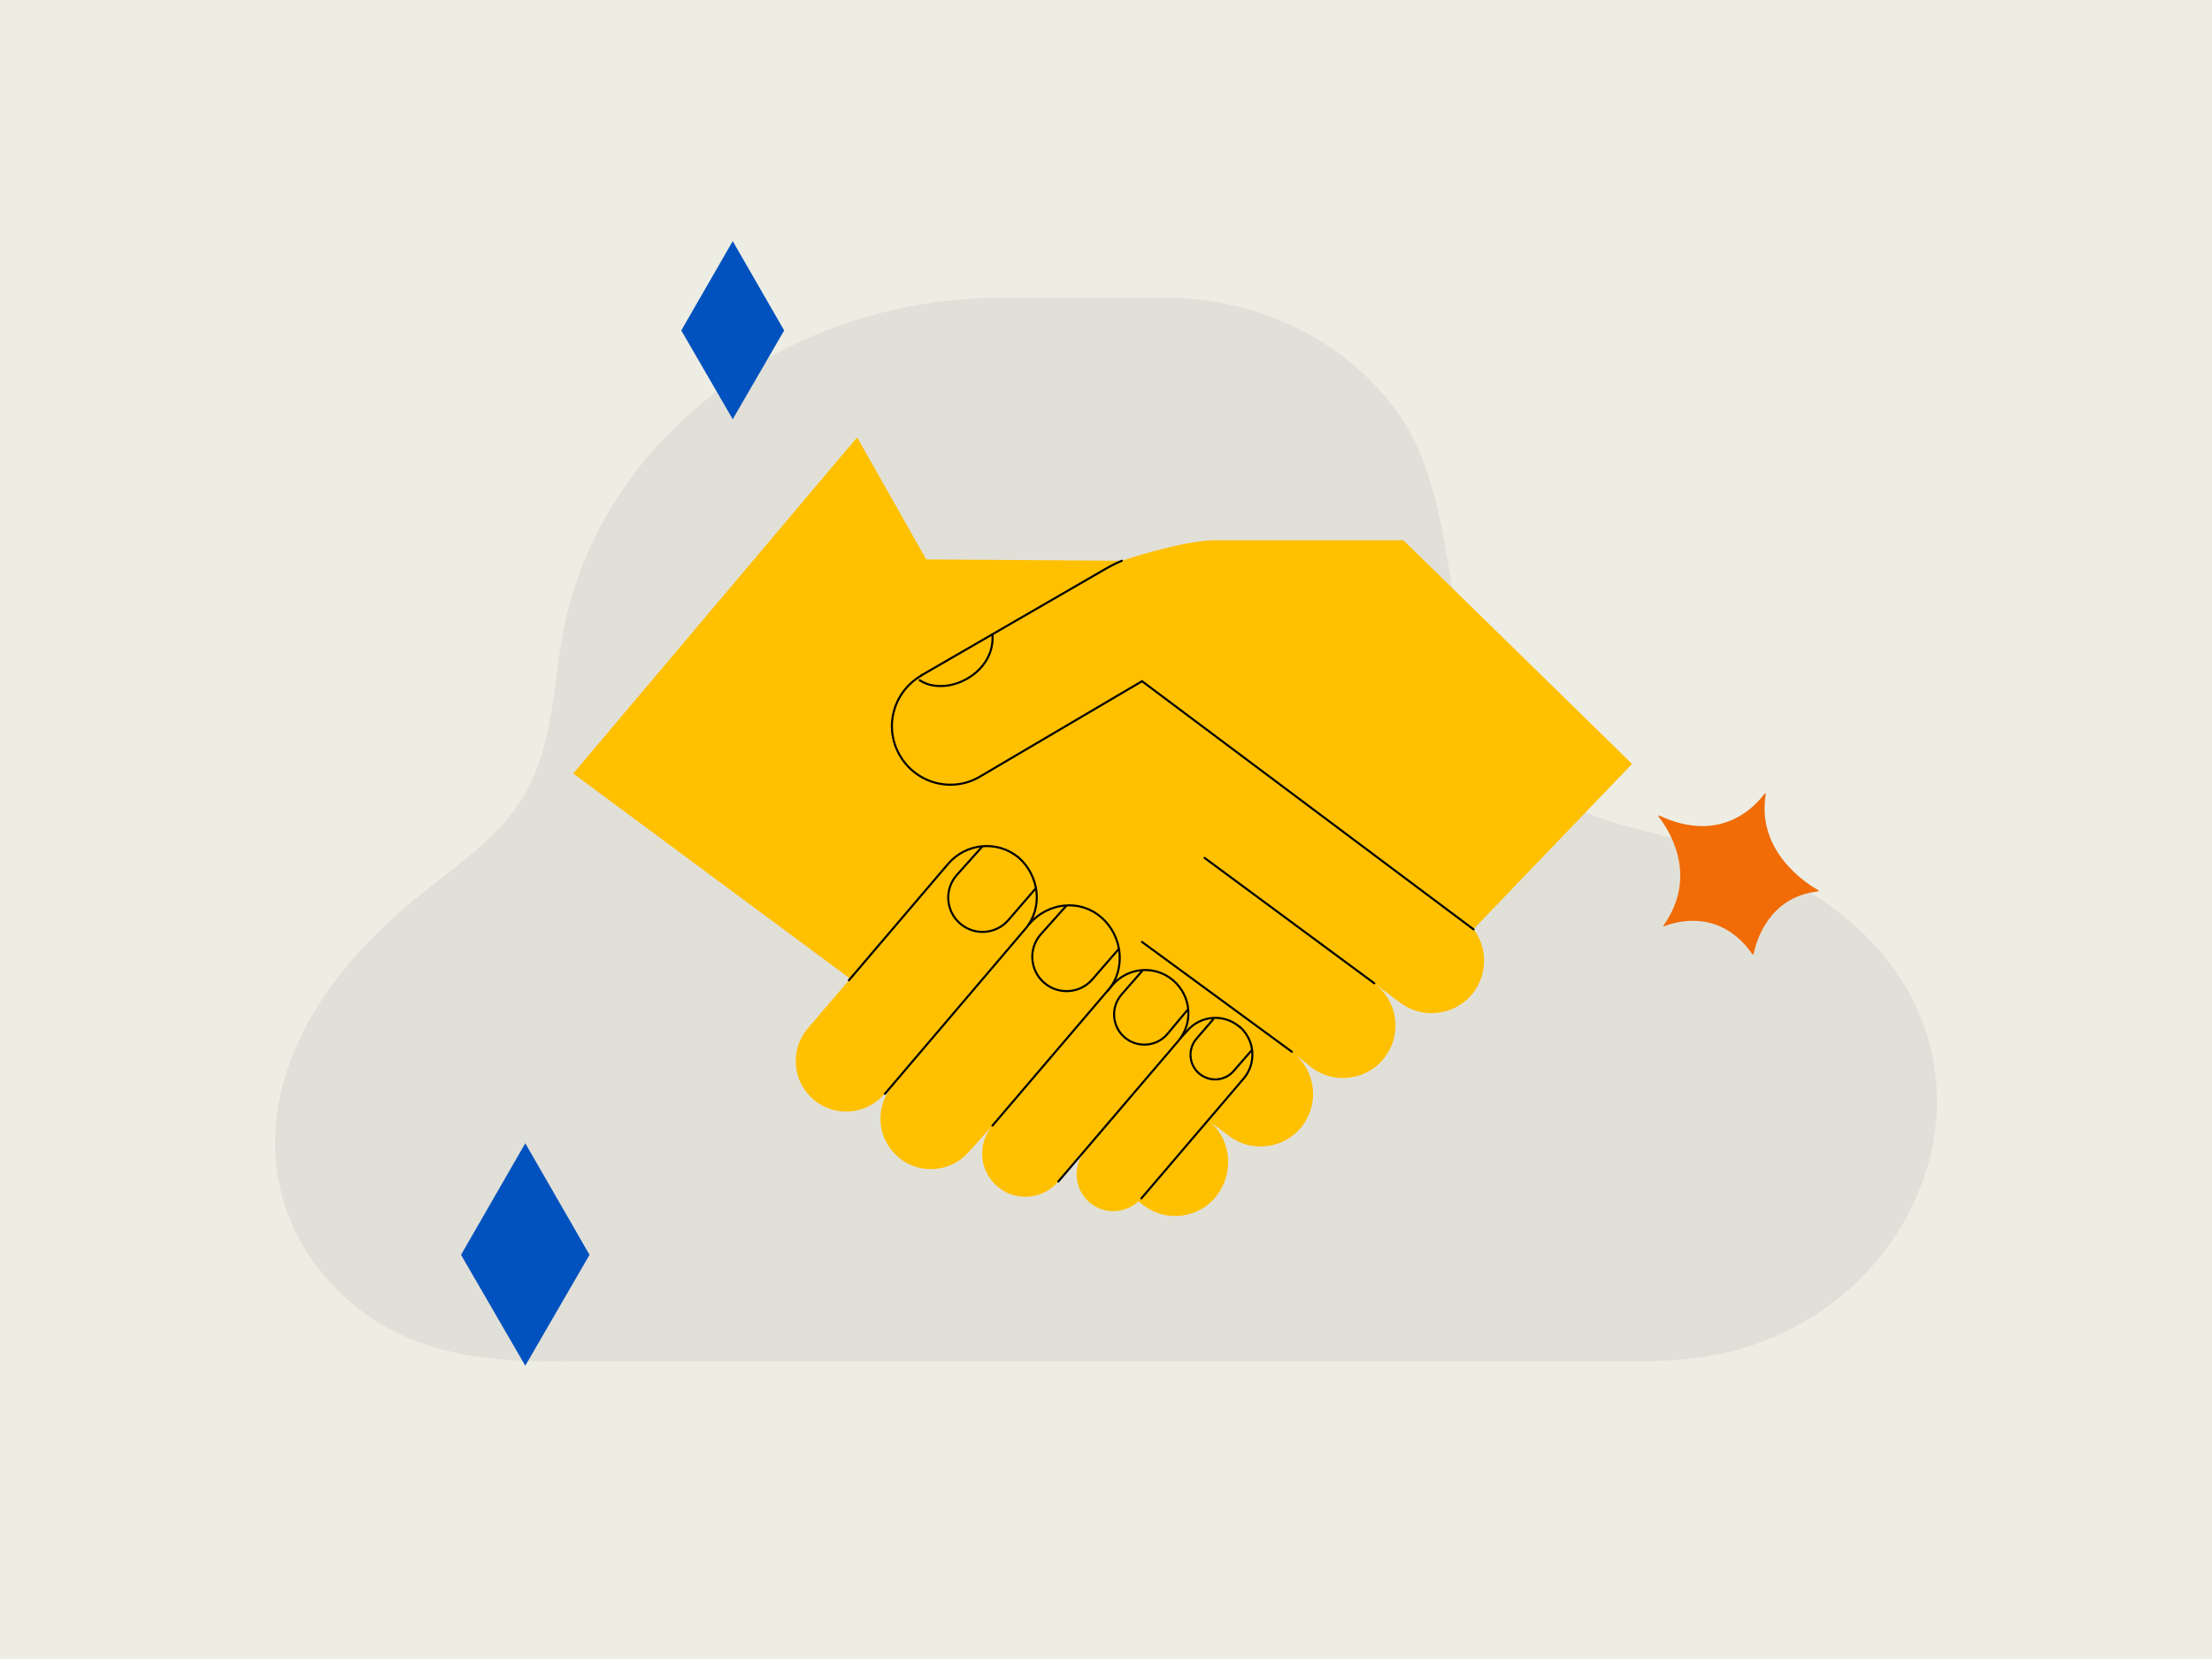 <svg xmlns="http://www.w3.org/2000/svg" height="1200" width="1600" version="1.1" xmlns:xlink="http://www.w3.org/1999/xlink" xmlns:svgjs="http://svgjs.com/svgjs"><rect fill="#edede4" width="1600" height="1200"></rect><g><path d="M1224.99 610.11C1154.98 590.69 1082.36 588.65 1056.16 458.5 1046.8 411.48 1042.68 348.8 1016.48 306.89 980.92 249.99 913.91 215.24 842.03 215.24H725.24C573.63 215.24 441.49 311.32 409.67 446.23 398.81 491.55 402.93 544.36 371.86 586.26 353.89 610.45 326.19 629.19 301.49 649.29 179.45 748.43 176.45 860.86 239.72 928.66 278.65 970.23 329.19 986.92 413.04 984.54H1197.66V984.2C1413.28 984.2 1507.99 688.13 1224.99 610.11Z" fill="#e1e0d8" opacity="1" stroke-width="1.5" stroke="none"></path></g><g><path d="M1180.52 552.57L1015.13 390.78H878.71C855.49 390.78 811.45 405.62 811.45 405.62L670 404.66 619.98 316.34 414.62 559.52 613.99 707.19V709.1L584.32 743.81C571.15 759.13 573.07 782.1 588.38 795.27 603.7 808.43 626.68 806.52 639.84 791.2L645.59 785.46C632.42 800.77 634.34 823.75 649.66 836.91 664.97 850.08 687.95 848.16 701.12 832.85L717.87 814.18C706.62 827.34 708.3 846.97 721.46 858.22 734.62 869.46 754.25 867.79 765.5 854.63L785.12 832.13C775.55 843.38 776.99 860.13 788 869.7 798.29 878.56 813.61 878.08 823.42 868.99L827.49 872.1C845.2 885.26 870.33 880.47 882.06 862.05 892.83 845.29 889.72 822.31 873.68 810.35L889.24 821.84C906.95 835 932.08 830.21 943.81 811.78 954.58 795.03 950.51 772.77 934.48 760.8L948.84 772.29C966.55 785.46 991.68 780.67 1003.41 762.24 1014.18 745.48 1010.11 723.23 994.07 711.26L1000.77 716.29 1012.98 725.38C1030.69 738.54 1055.82 733.76 1067.55 715.33 1076.17 701.69 1075.21 684.45 1065.87 672.01L1180.52 552.57Z" fill="#ffc000" opacity="1" stroke-width="1.5" stroke="none"></path><path d="M765.5 854.63L852.14 753.14C863.39 739.98 861.71 720.35 848.55 709.1" stroke="#000000" stroke-width="1.5" stroke-linecap="round" stroke-linejoin="round" opacity="1" fill="none"></path><path d="M666.17 488.67L797.81 412.56C802.36 409.93 806.67 407.53 811.45 405.62" stroke="#000000" stroke-width="1.5" stroke-linecap="round" stroke-linejoin="round" opacity="1" fill="none"></path><path d="M826.05 492.74L1065.87 672.25" stroke="#000000" stroke-width="1.5" stroke-linecap="round" stroke-linejoin="round" opacity="1" fill="none"></path><path d="M994.07 711.26L871.29 620.55" stroke="#000000" stroke-width="1.5" stroke-linecap="round" stroke-linejoin="round" opacity="1" fill="none"></path><path d="M934.48 760.8L826.05 681.34" stroke="#000000" stroke-width="1.5" stroke-linecap="round" stroke-linejoin="round" opacity="1" fill="none"></path><path d="M613.99 709.1L685.8 624.86C698.72 609.78 721.22 607.62 736.54 620.07" stroke="#000000" stroke-width="1.5" stroke-linecap="round" stroke-linejoin="round" opacity="1" fill="none"></path><path d="M640.08 791.2L741.56 672.01C754.73 656.69 751.86 633.23 736.54 620.07" stroke="#000000" stroke-width="1.5" stroke-linecap="round" stroke-linejoin="round" opacity="1" fill="none"></path><path d="M848.55 709.1C835.39 697.86 815.76 699.53 804.51 712.69L717.87 814.18" stroke="#000000" stroke-width="1.5" stroke-linecap="round" stroke-linejoin="round" opacity="1" fill="none"></path><path d="M896.42 742.61C885.17 733.04 868.42 734.48 858.84 745.48L854.06 750.75" stroke="#000000" stroke-width="1.5" stroke-linecap="round" stroke-linejoin="round" opacity="1" fill="none"></path><path d="M825.57 866.83L899.53 780.19C909.1 768.94 907.67 752.19 896.66 742.61" stroke="#000000" stroke-width="1.5" stroke-linecap="round" stroke-linejoin="round" opacity="1" fill="none"></path><path d="M826.05 492.74L708.53 561.91C688.43 573.64 662.58 566.7 650.85 546.35 639.13 526.25 646.07 500.4 666.41 488.67" stroke="#000000" stroke-width="1.5" stroke-linecap="round" stroke-linejoin="round" opacity="1" fill="none"></path><path d="M801.4 716.52C814.8 700.97 811.93 676.55 796.37 663.39 780.82 649.99 757.84 652.86 744.44 668.42" stroke="#000000" stroke-width="1.5" stroke-linecap="round" stroke-linejoin="round" opacity="1" fill="none"></path><path d="M858.84 730.65L844.24 748.12C836.34 757.21 822.46 758.17 813.37 750.27 804.27 742.37 803.31 728.49 811.21 719.4L826.05 702.4" stroke="#000000" stroke-width="1.5" stroke-linecap="round" stroke-linejoin="round" opacity="1" fill="none"></path><path d="M904.8 760.32L892.35 774.68C885.89 782.1 874.64 782.82 867.22 776.36 859.8 769.9 859.08 758.65 865.54 751.23L877.51 737.35" stroke="#000000" stroke-width="1.5" stroke-linecap="round" stroke-linejoin="round" opacity="1" fill="none"></path><path d="M809.06 686.61L790.15 708.39C781.3 718.68 765.5 719.88 755.21 710.78 744.92 701.92 743.72 686.13 752.81 675.84L771 655.49" stroke="#000000" stroke-width="1.5" stroke-linecap="round" stroke-linejoin="round" opacity="1" fill="none"></path><path d="M748.98 642.81L729.36 665.54C720.5 675.84 704.71 677.03 694.41 667.94 684.12 659.08 682.93 643.29 692.02 632.99L710.21 612.65" stroke="#000000" stroke-width="1.5" stroke-linecap="round" stroke-linejoin="round" opacity="1" fill="none"></path><path d="M665.21 492.02C671.2 496.09 678.62 496.81 685.8 495.85 701.83 493.22 719.31 479.57 717.87 458.99" stroke="#000000" stroke-width="1.5" stroke-linecap="round" stroke-linejoin="round" opacity="1" fill="none"></path></g><g><path d="M530 174.42L492.79 239.03 530 303.23 567.21 239.03 530 174.42Z" fill="#0152bf" opacity="1" stroke-width="1.5" stroke="none"></path></g><g><path d="M379.95 826.96L333.47 907.66 379.95 987.86 426.43 907.66 379.95 826.96Z" fill="#0152bf" opacity="1" stroke-width="1.5" stroke="none"></path></g><g><path d="M1203.71 670.01C1211.4 666.97 1243.95 656.42 1267.57 690.23 1267.75 690.58 1268.46 690.41 1268.46 690.05 1269.71 683.25 1278.3 648.73 1314.97 644.79 1315.51 644.79 1315.69 644.07 1315.15 643.9 1307.28 639.42 1270.25 616.17 1277.23 574.49 1277.23 573.95 1276.69 573.59 1276.33 574.13 1270.43 582.18 1245.39 611.16 1200.13 589.87 1199.59 589.69 1199.23 590.23 1199.59 590.59 1205.85 598.46 1229.46 632.27 1203.35 669.3 1202.81 669.66 1203.35 670.19 1203.71 670.01Z" fill="#f16b07" opacity="1" stroke-width="1.5" stroke="none"></path></g></svg>